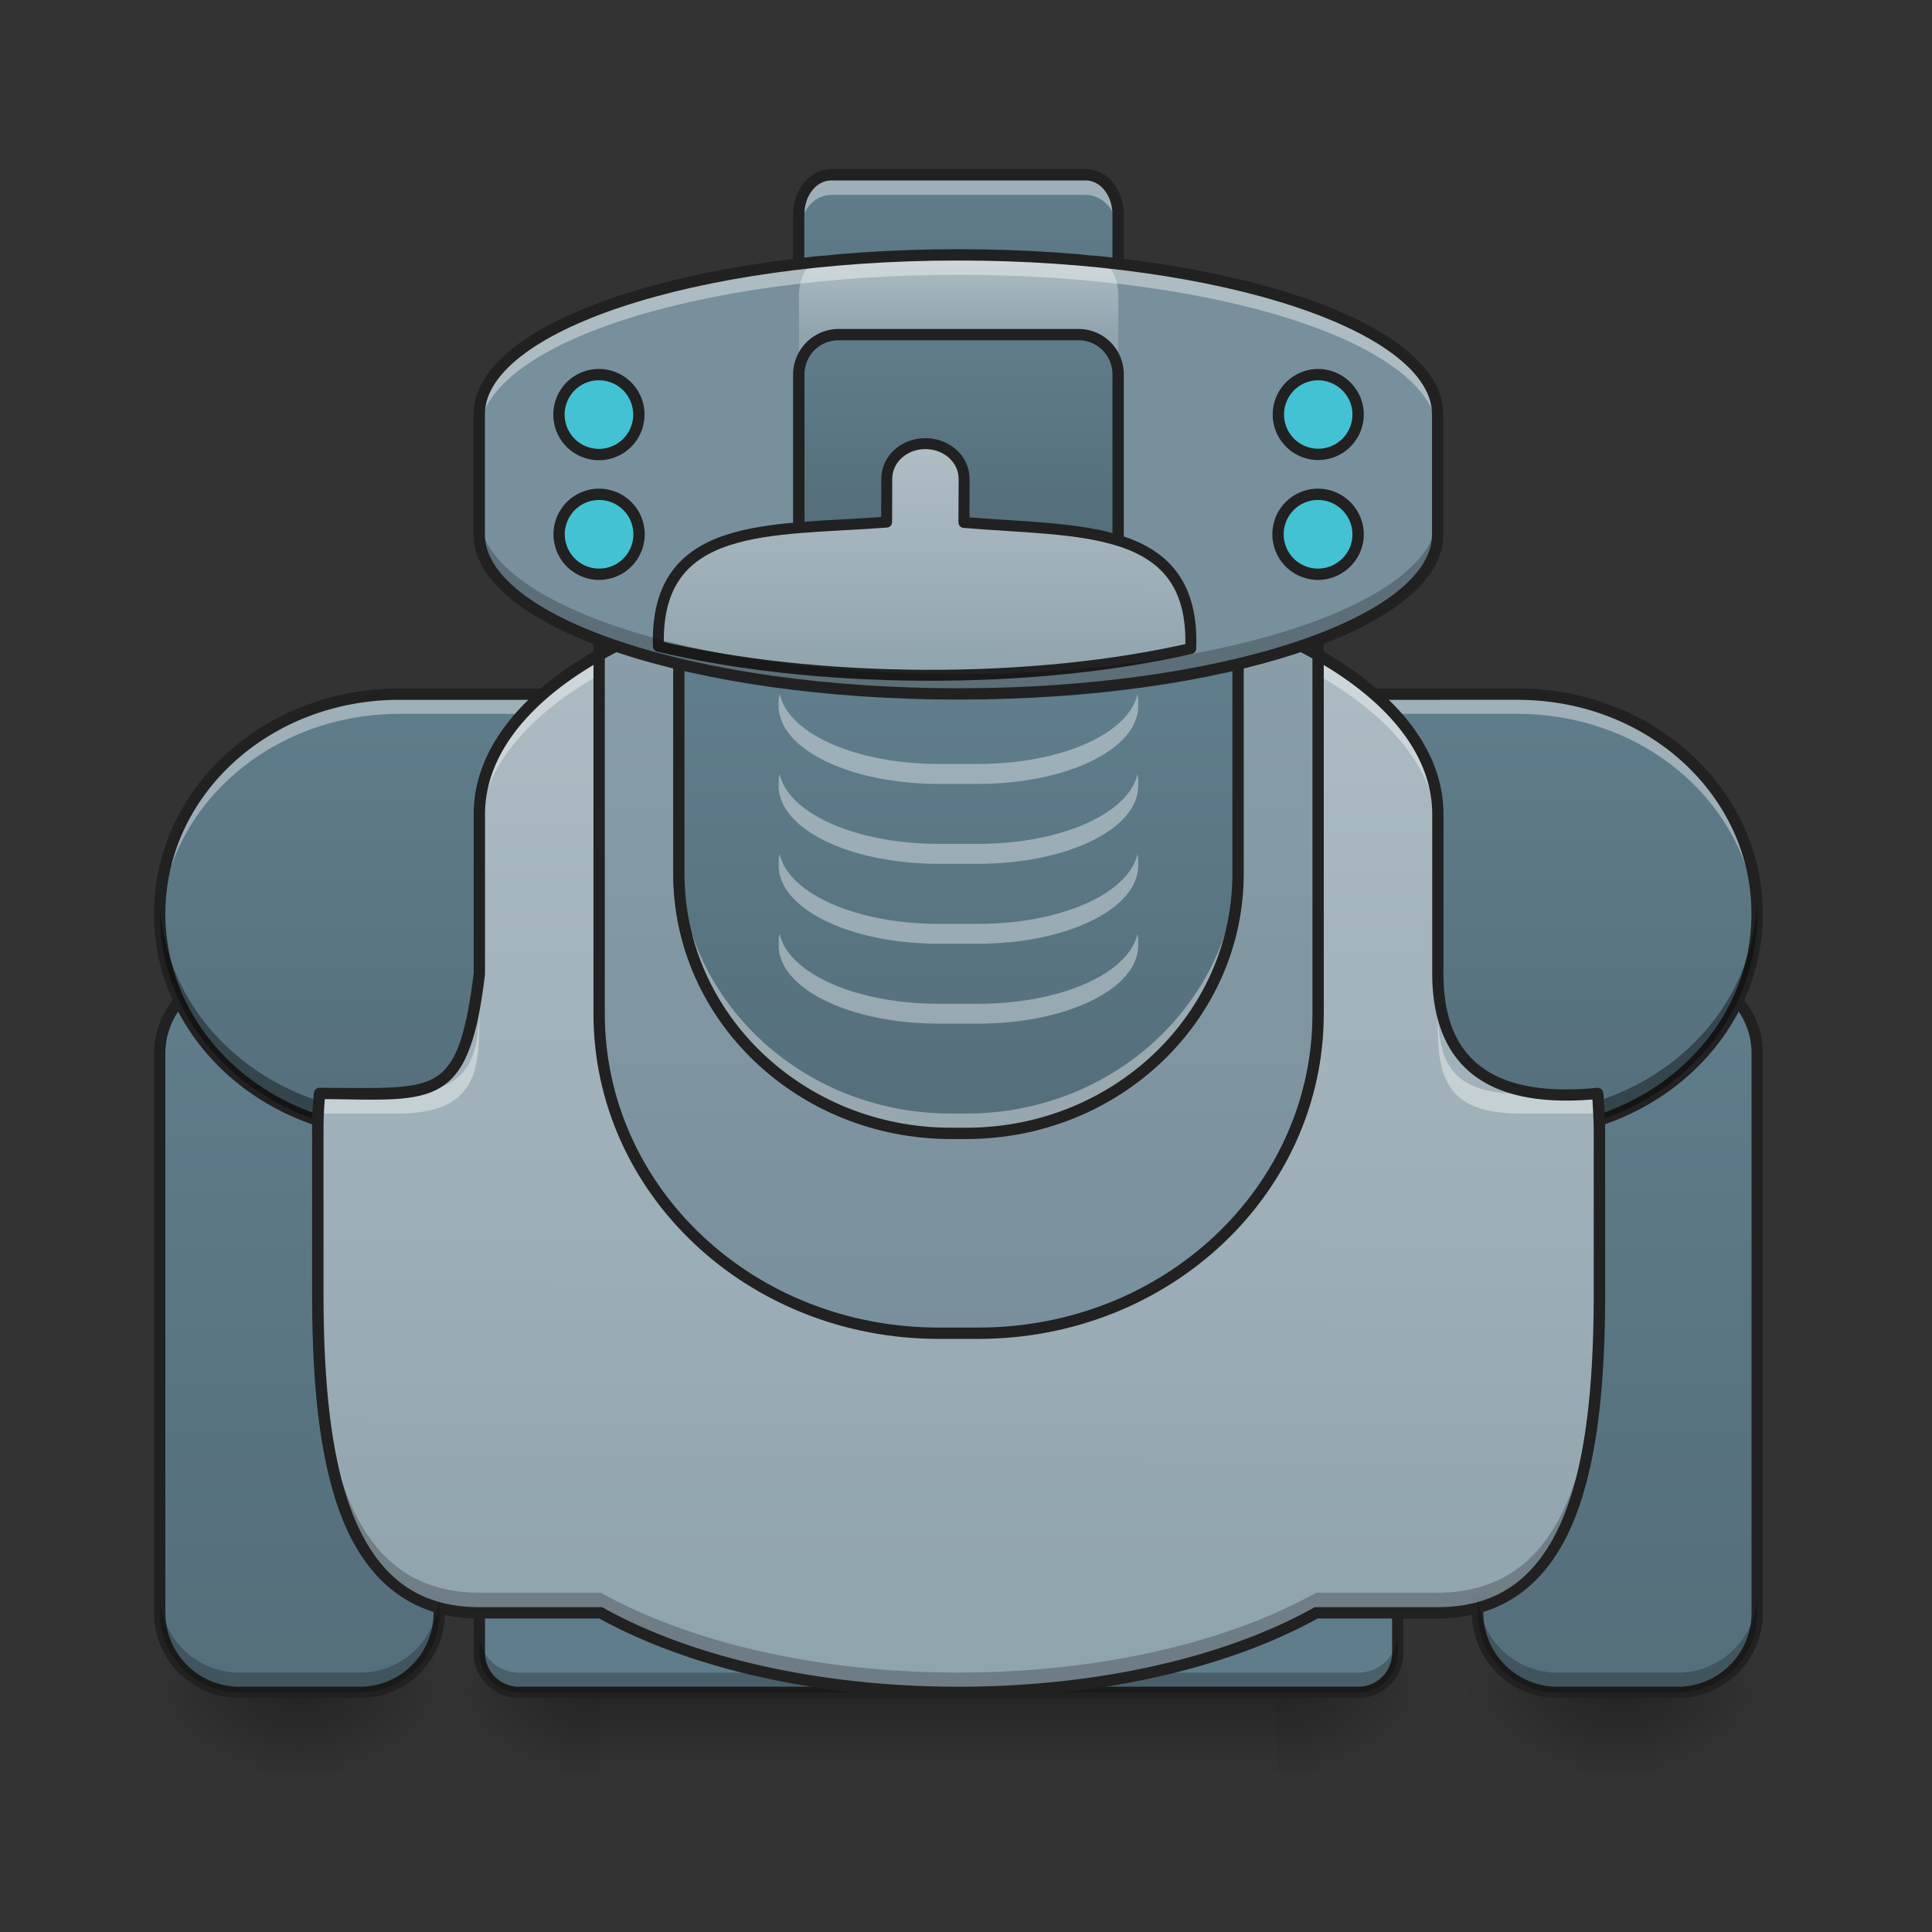 <svg xmlns="http://www.w3.org/2000/svg" width="22pt" height="22pt" viewBox="0 0 22 22"><rect x="0" y="0" width="22" height="22" fill="#333333" stroke="none"/><defs><linearGradient id="a" gradientUnits="userSpaceOnUse" x1="254" y1="233.5" x2="254" y2="254.667" gradientTransform="matrix(.043 0 0 .043 -1.82 9.24)"><stop offset="0" stop-opacity=".275"/><stop offset="1" stop-opacity="0"/></linearGradient><radialGradient id="b" gradientUnits="userSpaceOnUse" cx="450.909" cy="189.579" fx="450.909" fy="189.579" r="21.167" gradientTransform="matrix(0 -.054 -.097 0 32.656 43.722)"><stop offset="0" stop-opacity=".314"/><stop offset=".222" stop-opacity=".275"/><stop offset="1" stop-opacity="0"/></radialGradient><radialGradient id="c" gradientUnits="userSpaceOnUse" cx="450.909" cy="189.579" fx="450.909" fy="189.579" r="21.167" gradientTransform="matrix(0 .054 .097 0 -11.28 -5.175)"><stop offset="0" stop-opacity=".314"/><stop offset=".222" stop-opacity=".275"/><stop offset="1" stop-opacity="0"/></radialGradient><radialGradient id="d" gradientUnits="userSpaceOnUse" cx="450.909" cy="189.579" fx="450.909" fy="189.579" r="21.167" gradientTransform="matrix(0 -.054 .097 0 -11.28 43.722)"><stop offset="0" stop-opacity=".314"/><stop offset=".222" stop-opacity=".275"/><stop offset="1" stop-opacity="0"/></radialGradient><radialGradient id="e" gradientUnits="userSpaceOnUse" cx="450.909" cy="189.579" fx="450.909" fy="189.579" r="21.167" gradientTransform="matrix(0 .054 -.097 0 32.656 -5.175)"><stop offset="0" stop-opacity=".314"/><stop offset=".222" stop-opacity=".275"/><stop offset="1" stop-opacity="0"/></radialGradient><radialGradient id="f" gradientUnits="userSpaceOnUse" cx="450.909" cy="189.579" fx="450.909" fy="189.579" r="21.167" gradientTransform="matrix(0 -.054 -.097 0 21.514 43.722)"><stop offset="0" stop-opacity=".314"/><stop offset=".222" stop-opacity=".275"/><stop offset="1" stop-opacity="0"/></radialGradient><radialGradient id="g" gradientUnits="userSpaceOnUse" cx="450.909" cy="189.579" fx="450.909" fy="189.579" r="21.167" gradientTransform="matrix(0 .054 .097 0 -14.692 -5.175)"><stop offset="0" stop-opacity=".314"/><stop offset=".222" stop-opacity=".275"/><stop offset="1" stop-opacity="0"/></radialGradient><radialGradient id="h" gradientUnits="userSpaceOnUse" cx="450.909" cy="189.579" fx="450.909" fy="189.579" r="21.167" gradientTransform="matrix(0 -.054 .097 0 -14.692 43.722)"><stop offset="0" stop-opacity=".314"/><stop offset=".222" stop-opacity=".275"/><stop offset="1" stop-opacity="0"/></radialGradient><radialGradient id="i" gradientUnits="userSpaceOnUse" cx="450.909" cy="189.579" fx="450.909" fy="189.579" r="21.167" gradientTransform="matrix(0 .054 -.097 0 21.514 -5.175)"><stop offset="0" stop-opacity=".314"/><stop offset=".222" stop-opacity=".275"/><stop offset="1" stop-opacity="0"/></radialGradient><linearGradient id="j" gradientUnits="userSpaceOnUse" x1="74.083" y1="233.5" x2="74.083" y2="43" gradientTransform="matrix(.043 0 0 .043 0 9.24)"><stop offset="0" stop-color="#546e7a"/><stop offset="1" stop-color="#607d8b"/></linearGradient><radialGradient id="k" gradientUnits="userSpaceOnUse" cx="450.909" cy="189.579" fx="450.909" fy="189.579" r="21.167" gradientTransform="matrix(0 -.054 -.097 0 36.522 43.722)"><stop offset="0" stop-opacity=".314"/><stop offset=".222" stop-opacity=".275"/><stop offset="1" stop-opacity="0"/></radialGradient><radialGradient id="l" gradientUnits="userSpaceOnUse" cx="450.909" cy="189.579" fx="450.909" fy="189.579" r="21.167" gradientTransform="matrix(0 .054 .097 0 .316 -5.175)"><stop offset="0" stop-opacity=".314"/><stop offset=".222" stop-opacity=".275"/><stop offset="1" stop-opacity="0"/></radialGradient><radialGradient id="m" gradientUnits="userSpaceOnUse" cx="450.909" cy="189.579" fx="450.909" fy="189.579" r="21.167" gradientTransform="matrix(0 -.054 .097 0 .316 43.722)"><stop offset="0" stop-opacity=".314"/><stop offset=".222" stop-opacity=".275"/><stop offset="1" stop-opacity="0"/></radialGradient><radialGradient id="n" gradientUnits="userSpaceOnUse" cx="450.909" cy="189.579" fx="450.909" fy="189.579" r="21.167" gradientTransform="matrix(0 .054 -.097 0 36.522 -5.175)"><stop offset="0" stop-opacity=".314"/><stop offset=".222" stop-opacity=".275"/><stop offset="1" stop-opacity="0"/></radialGradient><linearGradient id="o" gradientUnits="userSpaceOnUse" x1="433.917" y1="233.5" x2="433.917" y2="43" gradientTransform="matrix(.043 0 0 .043 0 9.24)"><stop offset="0" stop-color="#546e7a"/><stop offset="1" stop-color="#607d8b"/></linearGradient><linearGradient id="p" gradientUnits="userSpaceOnUse" x1="254" y1="95.917" x2="254" y2="-31.083" gradientTransform="matrix(.043 0 0 .043 0 9.24)"><stop offset="0" stop-color="#546e7a"/><stop offset="1" stop-color="#607d8b"/></linearGradient><linearGradient id="q" gradientUnits="userSpaceOnUse" x1="960" y1="1695.118" x2="960" y2="575.118" gradientTransform="rotate(.24) scale(.011)"><stop offset="0" stop-color="#90a4ae"/><stop offset="1" stop-color="#b0bec5"/></linearGradient><linearGradient id="r" gradientUnits="userSpaceOnUse" x1="254" y1="138.25" x2="254" y2="-126.333" gradientTransform="matrix(.043 0 0 .043 0 9.24)"><stop offset="0" stop-color="#78909c"/><stop offset="1" stop-color="#90a4ae"/></linearGradient><linearGradient id="s" gradientUnits="userSpaceOnUse" x1="254" y1="85.333" x2="254" y2="-31.083" gradientTransform="matrix(.043 0 0 .043 0 9.24)"><stop offset="0" stop-color="#546e7a"/><stop offset="1" stop-color="#607d8b"/></linearGradient><linearGradient id="t" gradientUnits="userSpaceOnUse" x1="254" y1="-94.583" x2="254" y2="-168.667" gradientTransform="matrix(.043 0 0 .043 0 9.24)"><stop offset="0" stop-color="#546e7a"/><stop offset="1" stop-color="#607d8b"/></linearGradient><linearGradient id="u" gradientUnits="userSpaceOnUse" x1="254" y1="-126.333" x2="254" y2="-147.5" gradientTransform="matrix(.043 0 0 .043 0 9.24)"><stop offset="0" stop-color="#90a4ae"/><stop offset="1" stop-color="#b0bec5"/></linearGradient><linearGradient id="v" gradientUnits="userSpaceOnUse" x1="254" y1="-73.417" x2="254" y2="-126.333" gradientTransform="matrix(.043 0 0 .043 0 9.24)"><stop offset="0" stop-color="#546e7a"/><stop offset="1" stop-color="#607d8b"/></linearGradient><linearGradient id="w" gradientUnits="userSpaceOnUse" x1="960" y1="695.118" x2="960" y2="455.118"><stop offset="0" stop-color="#90a4ae"/><stop offset="1" stop-color="#b0bec5"/></linearGradient></defs><path d="M6.82 19.273h7.735v.91H6.82zm0 0" fill="url(#a)"/><path d="M14.555 19.273h1.816v-.91h-1.816zm0 0" fill="url(#b)"/><path d="M6.82 19.273H5.004v.91H6.82zm0 0" fill="url(#c)"/><path d="M6.82 19.273H5.004v-.91H6.82zm0 0" fill="url(#d)"/><path d="M14.555 19.273h1.816v.91h-1.816zm0 0" fill="url(#e)"/><path d="M3.41 19.273h1.82v-.91H3.41zm0 0" fill="url(#f)"/><path d="M3.41 19.273H1.59v.91h1.82zm0 0" fill="url(#g)"/><path d="M3.41 19.273H1.59v-.91h1.82zm0 0" fill="url(#h)"/><path d="M3.41 19.273h1.82v.91H3.41zm0 0" fill="url(#i)"/><path d="M2.73 11.086h1.364c.5 0 .91.41.91.91v6.367c0 .504-.41.91-.91.91H2.73a.909.909 0 0 1-.91-.91v-6.367c0-.5.407-.91.91-.91zm0 0" fill="url(#j)"/><path d="M2.73 11.023a.974.974 0 0 0-.976.973v6.367c0 .54.437.973.976.973h1.364a.97.97 0 0 0 .972-.973v-6.367a.97.97 0 0 0-.972-.973zm0 .13h1.364a.84.84 0 0 1 .843.843v6.367a.84.84 0 0 1-.843.844H2.73a.841.841 0 0 1-.847-.844v-6.367c0-.469.375-.844.847-.844zm0 0" fill="#212121"/><path d="M18.418 19.273h1.82v-.91h-1.82zm0 0" fill="url(#k)"/><path d="M18.418 19.273h-1.816v.91h1.816zm0 0" fill="url(#l)"/><path d="M18.418 19.273h-1.816v-.91h1.816zm0 0" fill="url(#m)"/><path d="M18.418 19.273h1.82v.91h-1.82zm0 0" fill="url(#n)"/><path d="M17.738 11.086h1.364c.503 0 .91.41.91.91v6.367c0 .504-.407.91-.91.91h-1.364a.909.909 0 0 1-.91-.91v-6.367c0-.5.406-.91.91-.91zm0 0" fill="url(#o)"/><path d="M17.738 11.023a.974.974 0 0 0-.976.973v6.367c0 .54.437.973.976.973h1.364a.97.97 0 0 0 .972-.973v-6.367a.97.97 0 0 0-.972-.973zm0 .13h1.364a.84.84 0 0 1 .843.843v6.367a.84.84 0 0 1-.843.844h-1.364a.844.844 0 0 1-.847-.844v-6.367c0-.469.379-.844.847-.844zm0 0" fill="#212121"/><path d="M4.547 7.902H17.28c1.508 0 2.73 1.121 2.73 2.504 0 1.38-1.222 2.5-2.73 2.5H4.547c-1.508 0-2.727-1.12-2.727-2.5 0-1.383 1.22-2.504 2.727-2.504zm0 0" fill="url(#p)"/><path d="M5.914 16.543h9.55c.25 0 .454.207.454.457v1.82c0 .25-.203.453-.453.453h-9.55a.454.454 0 0 1-.458-.453V17c0-.25.203-.457.457-.457zm0 0" fill="#607d8b"/><path d="M4.547 7.902c-1.512 0-2.727 1.118-2.727 2.504v.114c.067-1.332 1.258-2.391 2.727-2.391H17.28c1.473 0 2.664 1.059 2.727 2.39.004-.039.004-.078.004-.113 0-1.386-1.219-2.504-2.73-2.504zm0 0" fill="#fff" fill-opacity=".392"/><path d="M4.547 7.84c-1.543 0-2.793 1.14-2.793 2.566 0 1.422 1.25 2.563 2.793 2.563H17.28c1.543 0 2.793-1.14 2.793-2.563 0-1.426-1.25-2.566-2.793-2.566zm0 .129H17.28c1.48 0 2.664 1.09 2.664 2.437 0 1.348-1.183 2.434-2.664 2.434H4.547c-1.48 0-2.664-1.086-2.664-2.434 0-1.347 1.183-2.437 2.664-2.437zm0 0" fill="#212121"/><path d="M1.82 10.293v.113c0 1.383 1.215 2.5 2.727 2.5H17.28c1.512 0 2.73-1.117 2.73-2.5 0-.039 0-.078-.003-.113-.063 1.332-1.254 2.387-2.727 2.387H4.547c-1.469 0-2.66-1.055-2.727-2.387zm0 0" fill-opacity=".392"/><path d="M5.914 16.48c-.289 0-.52.23-.52.52v1.82c0 .285.231.516.52.516h9.55c.286 0 .516-.23.516-.516V17c0-.29-.23-.52-.515-.52zm0 .13h9.55c.216 0 .388.171.388.39v1.82a.385.385 0 0 1-.387.387h-9.55a.386.386 0 0 1-.392-.387V17c0-.219.172-.39.391-.39zm0 0" fill="#212121"/><path d="M5.457 18.59v.23c0 .25.203.453.457.453h9.55c.25 0 .454-.203.454-.453v-.23a.454.454 0 0 1-.453.457h-9.55a.455.455 0 0 1-.458-.457zm0 0" fill-opacity=".235"/><path d="M10.914 6.54c-3.023 0-5.457 1.218-5.457 2.73v1.816c-.18 1.508-.508 1.367-1.82 1.367-.012.149-.02.3-.02.453v1.82c0 2.016.328 3.637 1.84 3.637H6.84c1 .559 2.453.91 4.074.91 1.625 0 3.078-.351 4.074-.91h1.383c1.512 0 1.84-1.62 1.84-3.636v-1.82c0-.153-.004-.305-.02-.454-1.18.113-1.82-.312-1.82-1.367V9.27c0-1.512-2.433-2.73-5.457-2.73zm0 0" fill="url(#q)"/><path d="M10.914 6.54c-3.023 0-5.457 1.218-5.457 2.73v.226c0-1.512 2.434-2.73 5.457-2.73 3.024 0 5.457 1.218 5.457 2.73V9.27c0-1.512-2.433-2.73-5.457-2.73zm-5.457 4.933c-.008.566-.102.98-.93.98h-.89c-.012.149-.02.3-.02.453v.227c0-.153.008-.305.02-.453h.89c.938 0 .938-.528.93-1.207zm10.914 0c-.004.68-.004 1.207.934 1.207h.886c.016.148.02.3.02.453v-.227c0-.152-.004-.304-.02-.453h-.886c-.832 0-.926-.414-.934-.98zm0 0" fill="#fff" fill-opacity=".392"/><path d="M10.688 3.809h.453c2.136 0 3.867 1.628 3.867 3.64v4.094c0 2.008-1.73 3.637-3.867 3.637h-.454c-2.136 0-3.867-1.63-3.867-3.637V7.449c0-2.011 1.73-3.64 3.867-3.64zm0 0" fill="url(#r)"/><path d="M10.828 3.809h.176c1.707 0 3.094 1.324 3.094 2.957v3.183c0 1.633-1.387 2.957-3.094 2.957h-.176c-1.71 0-3.098-1.324-3.098-2.957V6.766c0-1.633 1.387-2.957 3.098-2.957zm0 0" fill="url(#s)"/><path d="M10.688 3.746c-2.176 0-3.93 1.649-3.93 3.703v4.094c0 2.05 1.754 3.703 3.93 3.703h.453c2.175 0 3.933-1.652 3.933-3.703V7.449c0-2.054-1.758-3.703-3.933-3.703zm0 .129h.453c2.109 0 3.804 1.594 3.804 3.574v4.094c0 1.977-1.695 3.574-3.804 3.574h-.454c-2.109 0-3.8-1.597-3.8-3.574V7.449c0-1.98 1.691-3.574 3.8-3.574zm0 0" fill="#212121"/><path d="M5.457 10.86v.386c.004-.121 0-.254 0-.387zm10.914 0v.226zM3.617 14.495v.23c0 2.016.328 3.637 1.84 3.637H6.84c1 .559 2.453.91 4.074.91 1.625 0 3.078-.351 4.074-.91h1.383c1.512 0 1.84-1.62 1.84-3.636v-.23c0 2.015-.328 3.64-1.84 3.64h-1.383c-.996.558-2.449.91-4.074.91-1.621 0-3.074-.352-4.074-.91H5.457c-1.512 0-1.84-1.625-1.84-3.64zm0 0" fill-opacity=".235"/><path d="M9.465 1.992h2.902c.203 0 .367.203.367.453v4.32c0 .255-.164.458-.367.458H9.465c-.203 0-.367-.203-.367-.457v-4.32c0-.25.164-.454.367-.454zm0 0" fill="url(#t)"/><path d="M9.465 1.992c-.203 0-.367.203-.367.453v.227c0-.25.164-.453.367-.453h2.902c.203 0 .367.203.367.453v-.227c0-.25-.164-.453-.367-.453zm0 0" fill="#fff" fill-opacity=".392"/><path d="M10.914 6.473c-1.52 0-2.89.308-3.89.804-.997.5-1.63 1.2-1.63 1.993v1.812c-.046.371-.101.64-.171.828-.075.192-.164.3-.282.367-.242.137-.644.11-1.304.11-.032 0-.059.027-.063.058a4.5 4.5 0 0 0-.02.461v1.82c0 1.012.079 1.926.356 2.598.277.672.77 1.106 1.547 1.106h1.367c1.012.558 2.465.906 4.09.906s3.082-.348 4.09-.906h1.367c.781 0 1.27-.434 1.547-1.106.277-.672.36-1.586.36-2.597v-1.82c0-.157-.008-.31-.02-.462a.093.093 0 0 0-.024-.043.075.075 0 0 0-.047-.015c-.582.058-1.019-.02-1.308-.23-.29-.212-.442-.555-.442-1.071V9.27c0-.793-.632-1.493-1.632-1.993-.996-.496-2.371-.804-3.89-.804zm0 .129c1.504 0 2.86.304 3.836.793.973.488 1.559 1.152 1.559 1.875v1.816c0 .539.168.937.492 1.172.316.23.765.308 1.332.262.008.128.015.257.015.386v1.82c0 1.004-.082 1.907-.347 2.551-.266.641-.696 1.024-1.43 1.024h-1.383c-.011 0-.02 0-.031.008-.984.55-2.43.898-4.043.898s-3.059-.348-4.043-.898c-.008-.008-.02-.008-.031-.008H5.457c-.73 0-1.16-.383-1.426-1.024-.265-.644-.347-1.547-.347-2.55v-1.82c0-.134.003-.262.015-.391.614.004 1.02.039 1.305-.125.148-.086.258-.227.336-.434.082-.207.137-.484.183-.863V9.27c0-.723.582-1.387 1.559-1.875.973-.489 2.328-.793 3.832-.793zm0 0" fill="#212121"/><path d="M7.73 9.723v.226c0 1.637 1.383 2.957 3.098 2.957h.176c1.715 0 3.094-1.32 3.094-2.957v-.226c0 1.636-1.38 2.957-3.094 2.957h-.176c-1.715 0-3.098-1.32-3.098-2.957zm0 0" fill="#fff" fill-opacity=".392"/><path d="M9.465 1.926c-.246 0-.434.238-.434.52v4.32c0 .28.188.52.434.52h2.902c.246 0 .43-.24.43-.52v-4.32c0-.282-.184-.52-.43-.52zm0 .129h2.902c.16 0 .301.168.301.39v4.32c0 .227-.14.391-.3.391H9.464c-.164 0-.305-.164-.305-.39v-4.32c0-.223.14-.391.305-.391zm0 0" fill="#212121"/><path d="M10.828 3.809h.176c1.707 0 3.094 1.324 3.094 2.957v3.183c0 1.633-1.387 2.957-3.094 2.957h-.176c-1.71 0-3.098-1.324-3.098-2.957V6.766c0-1.633 1.387-2.957 3.098-2.957zm0 0" fill="none" stroke-width=".129" stroke-linecap="round" stroke-linejoin="round" stroke="#212121"/><path d="M10.914 2.902c3.016 0 5.457.813 5.457 1.817v1.367c0 1.004-2.441 1.816-5.457 1.816-3.012 0-5.457-.812-5.457-1.816V4.719c0-1.004 2.445-1.817 5.457-1.817zm0 0" fill="#78909c"/><path d="M9.465 2.902h2.902c.203 0 .367.203.367.453V6.54c0 .25-.164.453-.367.453H9.465c-.203 0-.367-.203-.367-.453V3.355c0-.25.164-.453.367-.453zm0 0" fill="url(#u)"/><path d="M15.008 4.266c.25 0 .457.203.457.453a.454.454 0 1 1-.457-.453zm0 0M15.008 5.629c.25 0 .457.203.457.457 0 .25-.207.453-.457.453a.454.454 0 1 1 0-.91zm0 0" fill="#3acbdd" fill-opacity=".851" stroke-width=".129" stroke-linecap="round" stroke-linejoin="round" stroke="#212121"/><path d="M8.879 7.902a.385.385 0 0 0-.012.094v.043c0 .492.813.887 1.82.887h.454c1.007 0 1.82-.395 1.82-.887v-.043c0-.031-.004-.062-.008-.094-.098.45-.867.797-1.812.797h-.454c-.94 0-1.714-.347-1.808-.797zm0 0" fill="#fff" fill-opacity=".392"/><path d="M9.55 3.809h2.731c.25 0 .453.207.453.457v2.726a.454.454 0 0 1-.453.457h-2.73a.454.454 0 0 1-.453-.457V4.266c0-.25.203-.457.453-.457zm0 0" fill="url(#v)"/><path d="M9.55 3.746a.52.52 0 0 0-.519.52v2.726c0 .29.235.52.52.52h2.73c.285 0 .516-.23.516-.52V4.266c0-.29-.23-.52-.516-.52zm0 .129h2.731c.215 0 .387.172.387.39v2.727c0 .219-.172.39-.387.39h-2.73a.387.387 0 0 1-.39-.39V4.266c0-.22.171-.391.39-.391zm0 0" fill="#212121"/><path d="M959.908 455.218c-21.987 0-39.853 16.147-39.853 36.417v45.007c-119.559 9.62-240.149-1.375-235.682 129.522 77.988 18.209 172.81 28.86 275.535 28.86 102.725 0 197.548-10.651 275.536-28.86 4.466-130.897-116.123-119.903-235.339-129.522v-45.007c0-20.27-17.865-36.417-40.197-36.417zm0 0" transform="rotate(.24) scale(.011)" fill="url(#w)" stroke-width="11.339" stroke-linecap="round" stroke-linejoin="round" stroke="#212121"/><path d="M6.82 4.266a.454.454 0 1 1 0 .91.454.454 0 0 1 0-.91zm0 0M6.82 5.629a.455.455 0 1 1 .004.91.455.455 0 0 1-.004-.91zm0 0" fill="#3acbdd" fill-opacity=".851" stroke-width=".129" stroke-linecap="round" stroke-linejoin="round" stroke="#212121"/><path d="M10.914 2.902c-3.023 0-5.457.809-5.457 1.817v.226c0-1.008 2.434-1.816 5.457-1.816 3.024 0 5.457.808 5.457 1.816V4.72c0-1.008-2.433-1.817-5.457-1.817zm0 0" fill="#fff" fill-opacity=".392"/><path d="M10.914 7.902c-3.023 0-5.457-.808-5.457-1.816v-.23c0 1.007 2.434 1.82 5.457 1.82 3.024 0 5.457-.813 5.457-1.82v.23c0 1.008-2.433 1.816-5.457 1.816zm0 0M16.828 18.137v.226c0 .504.406.91.91.91h1.364c.503 0 .91-.406.91-.91v-.226c0 .504-.407.91-.91.91h-1.364a.909.909 0 0 1-.91-.91zm0 0M1.82 18.137v.226c0 .504.407.91.91.91h1.364c.504 0 .91-.406.91-.91v-.226c0 .504-.406.91-.91.91H2.73a.909.909 0 0 1-.91-.91zm0 0" fill-opacity=".235"/><path d="M8.879 10.633a.385.385 0 0 0-.012.094v.039c0 .492.813.89 1.82.89h.454c1.007 0 1.82-.398 1.82-.89v-.04c0-.03-.004-.062-.008-.093-.098.449-.867.797-1.812.797h-.454c-.94 0-1.714-.348-1.808-.797zm0 0" fill="#fff" fill-opacity=".392"/><path d="M8.879 9.723a.385.385 0 0 0-.012.093v.04c0 .492.813.89 1.82.89h.454c1.007 0 1.82-.398 1.82-.89v-.04c0-.03-.004-.062-.008-.093-.098.449-.867.797-1.812.797h-.454c-.94 0-1.714-.348-1.808-.797zm0 0" fill="#fff" fill-opacity=".392"/><path d="M8.879 8.813a.385.385 0 0 0-.012.093v.043c0 .492.813.887 1.82.887h.454c1.007 0 1.82-.395 1.82-.887v-.043c0-.031-.004-.062-.008-.094-.098.45-.867.797-1.812.797h-.454c-.94 0-1.714-.347-1.808-.796zm0 0" fill="#fff" fill-opacity=".392"/><path d="M10.914 2.902c3.016 0 5.457.813 5.457 1.817v1.367c0 1.004-2.441 1.816-5.457 1.816-3.012 0-5.457-.812-5.457-1.816V4.719c0-1.004 2.445-1.817 5.457-1.817zm0 0" fill="none" stroke-width=".129" stroke-linecap="round" stroke-linejoin="round" stroke="#212121"/></svg>